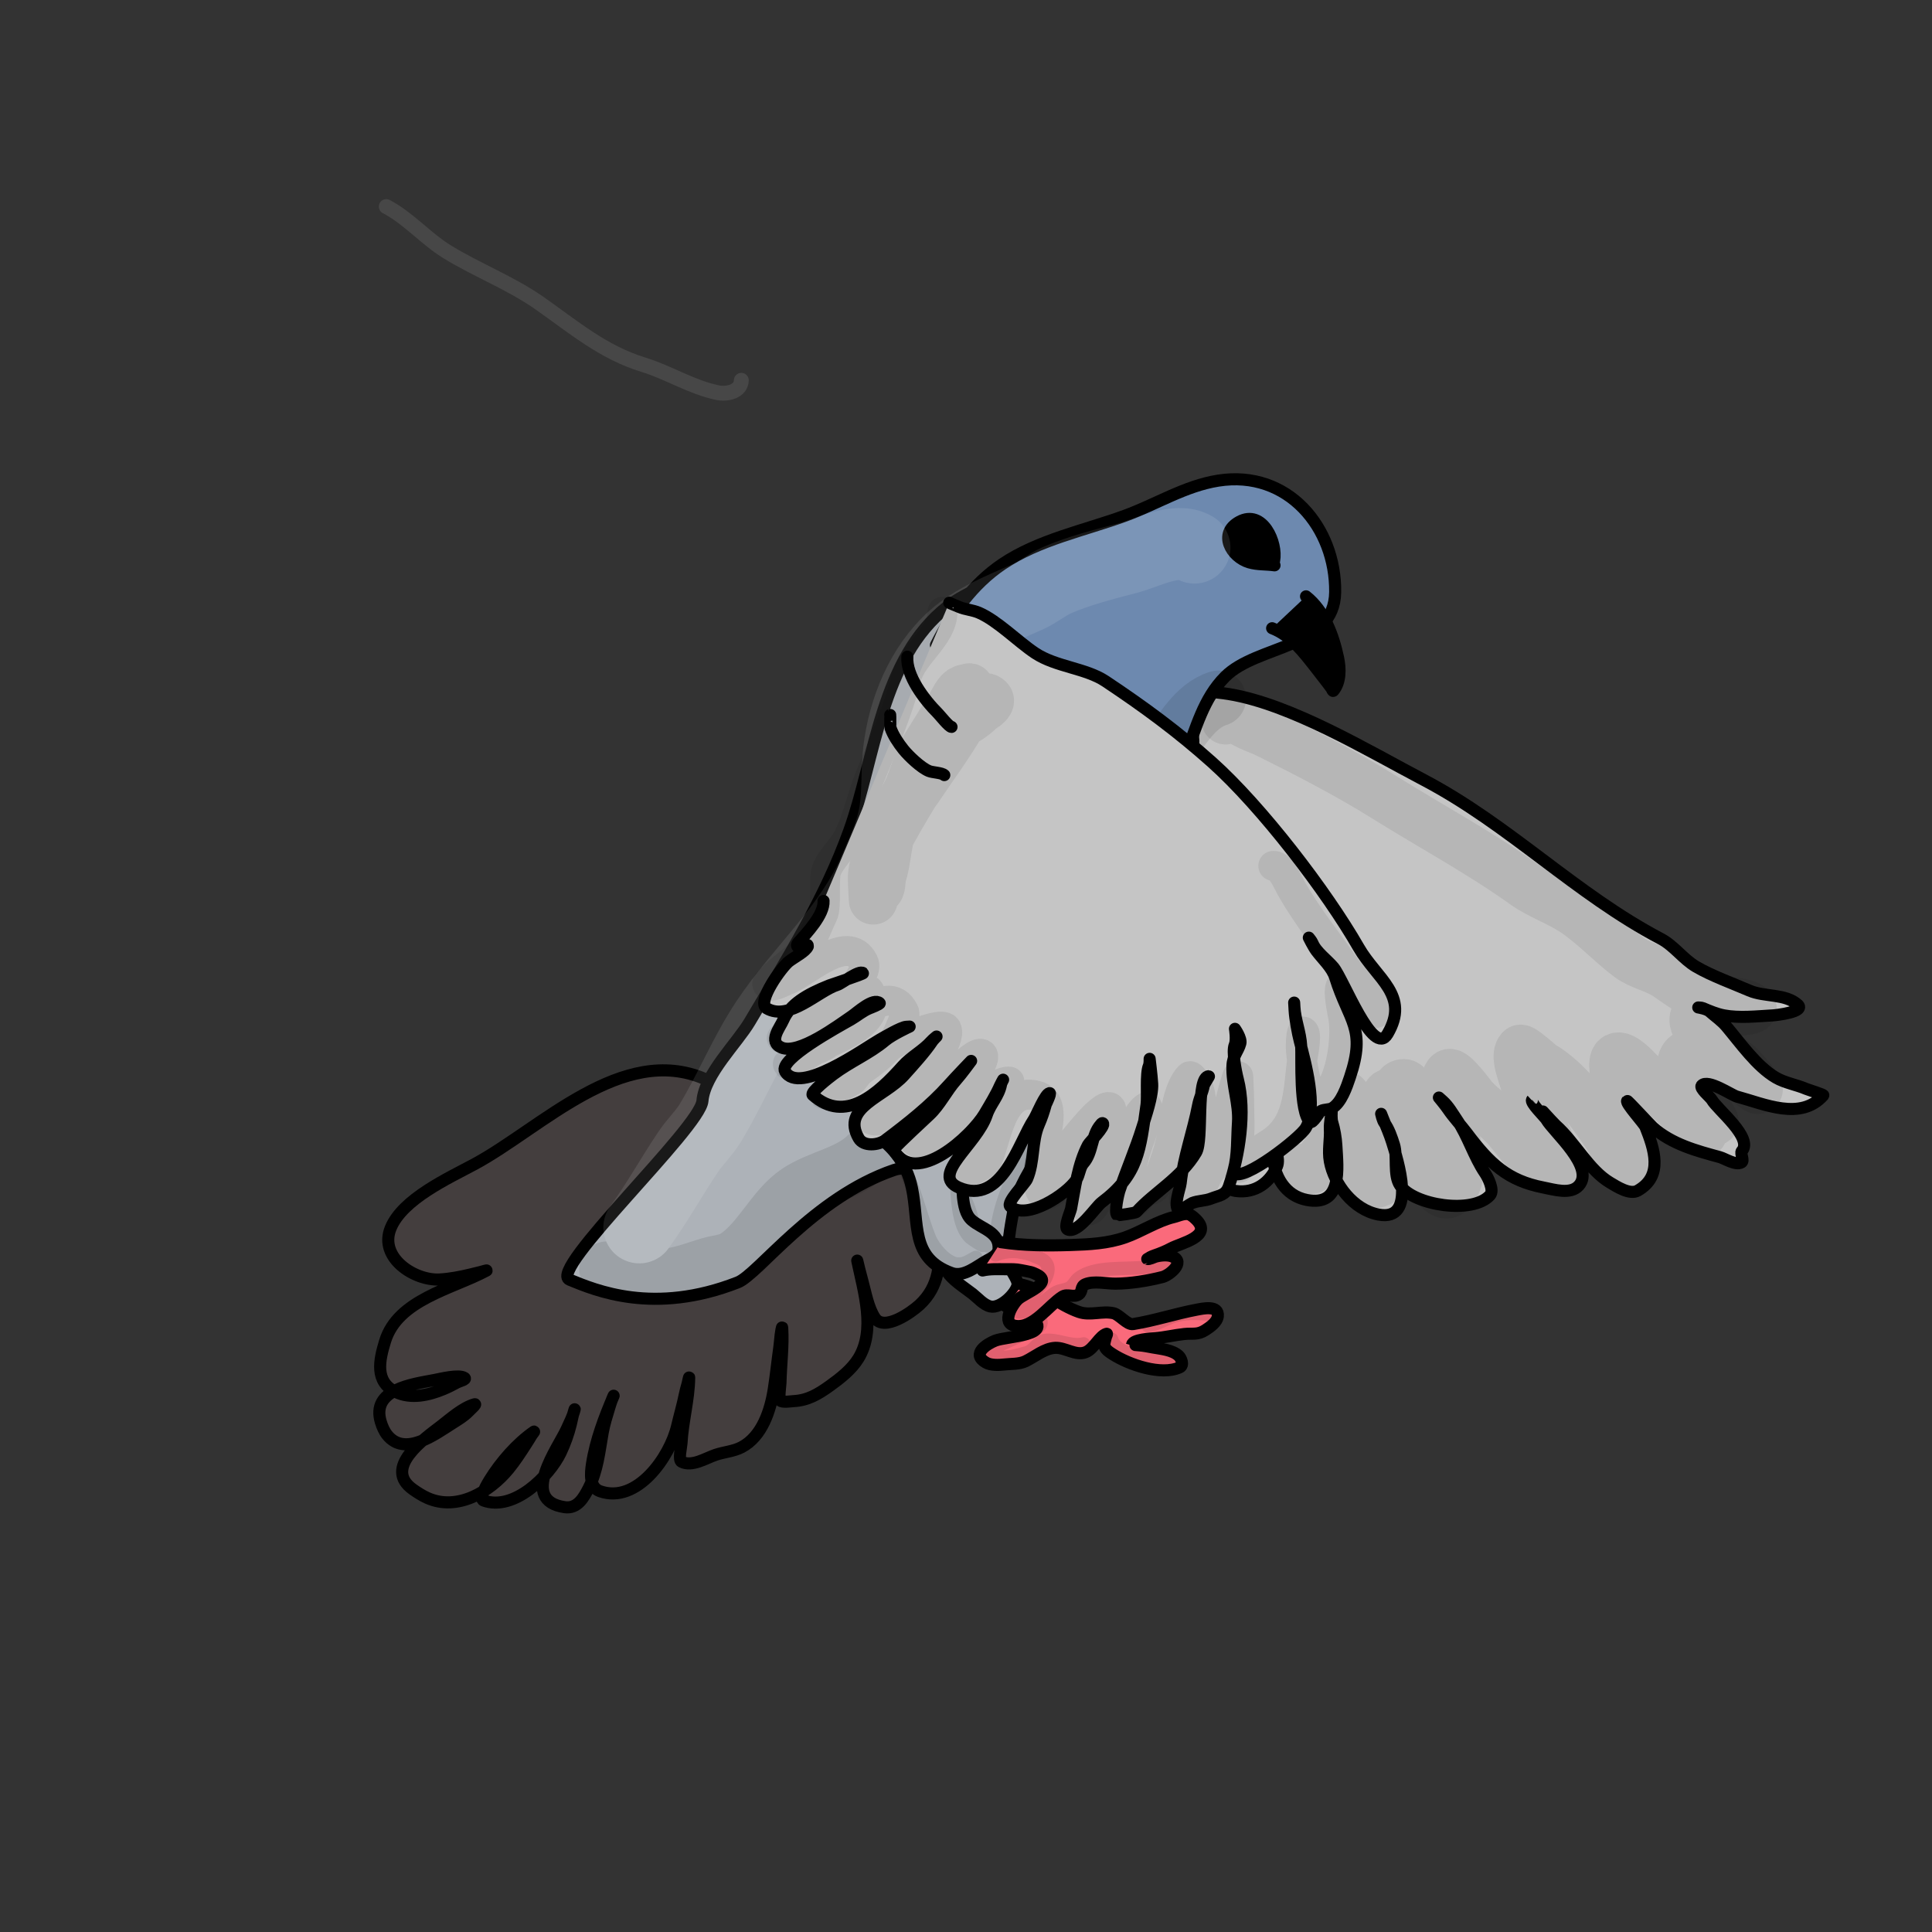 <?xml version="1.0" encoding="UTF-8" standalone="no"?>
<!DOCTYPE svg PUBLIC "-//W3C//DTD SVG 1.1//EN" "http://www.w3.org/Graphics/SVG/1.1/DTD/svg11.dtd">
<svg width="100%" height="100%" viewBox="0 0 1067 1067" version="1.1" xmlns="http://www.w3.org/2000/svg" xmlns:xlink="http://www.w3.org/1999/xlink" xml:space="preserve" xmlns:serif="http://www.serif.com/" style="fill-rule:evenodd;clip-rule:evenodd;stroke-linecap:round;stroke-linejoin:round;stroke-miterlimit:1.5;">
    <rect x="0" y="0" width="1067" height="1067" fill="#333333" stroke="none"/>
    <g id="Artboard1" transform="matrix(2.083,0,0,2.083,0,0)">
        <rect x="0" y="0" width="512" height="512" style="fill:none;"/>
        <g id="flying1" transform="matrix(0.81,0.084,-0.084,0.81,-1.349,-19.127)">
            <g transform="matrix(0.987,-0.159,0.159,0.987,63.495,63.129)">
                <path d="M295.446,197.456C295.618,198.007 303.947,197.529 304.552,197.529C314.676,197.529 324.645,197.15 334.527,199.346C354.527,203.79 378.571,220.201 396.293,230.834C423.404,247.101 443.526,270.68 470.473,286.848C474.634,289.345 477.362,293.863 481.373,296.537C486.233,299.777 493.004,302.655 498.328,305.317C503.125,307.716 509.899,306.897 513.77,310.767C516.254,313.252 506.58,313.795 505.595,313.795C500.338,313.795 494.502,314.125 489.548,312.887C487.289,312.322 484.975,311.206 482.887,310.162C482.426,309.931 481.373,309.859 481.373,309.859C481.373,309.859 484.078,310.445 485.006,311.373C486.699,313.065 488.679,314.555 490.153,316.52C494.428,322.219 499.28,330.073 505.292,334.081C508.147,335.984 511.926,336.792 514.981,338.32C515.613,338.636 520.662,340.51 520.431,340.742C512.567,348.606 501.241,342.52 492.273,339.531C490.598,338.972 483.175,333.186 481.07,335.292C480.198,336.164 483.602,339.145 484.098,340.136C485.766,343.473 496.99,353.283 492.878,357.395C492.251,358.022 493.591,360.52 492.575,361.028C490.62,362.006 487.283,359.465 485.612,358.908C478.206,356.44 470.245,353.837 464.417,348.008C463.519,347.11 456.711,338.76 456.545,338.925C455.884,339.587 461.63,346.612 461.995,347.706C464.44,355.041 466.99,363.98 458.362,368.294C455.678,369.636 451.558,366.585 449.581,365.267C442.811,360.753 438.942,351.599 432.929,345.586C431.97,344.627 425.687,336.781 425.662,336.806C424.829,337.639 429.484,342.632 429.901,343.467C432.007,347.68 444.951,359.905 439.287,365.569C436.39,368.467 431.129,366.406 427.781,365.569C416.225,362.68 410.723,356.786 403.862,346.495C402.018,343.729 399.84,341.204 398.109,338.32C397.288,336.951 395.385,334.384 395.385,334.384C395.385,334.384 396.192,335.191 396.596,335.595C398.375,337.374 399.551,339.815 400.834,341.953C404.146,347.473 405.645,354.209 409.009,359.817C409.794,361.124 411.782,365.522 410.221,367.083C404.24,373.064 385.193,368.97 381.154,362.239C379.054,358.738 380.905,352.767 379.943,348.917C379.341,346.511 378.521,343.604 377.218,341.65C376.634,340.773 376.31,338.622 376.31,338.622C376.31,338.622 376.713,339.834 376.915,340.439C377.756,342.96 378.701,345.463 379.337,348.008C380.725,353.559 386.285,374.497 373.585,371.322C365.5,369.301 359.678,360.592 358.749,353.156C358.291,349.495 359.354,346.092 359.354,342.559C359.354,340.717 360.263,337.109 360.263,337.109C360.263,337.109 359.993,339.362 360.263,340.439C360.829,342.706 361.171,345.642 361.171,348.008C361.171,355.712 362.1,368.148 350.574,365.267C343.605,363.525 340.279,356.97 340.279,349.825L340.279,339.834C340.279,339.834 340.214,342.903 340.582,344.375C341.123,346.54 342.632,351.478 341.491,353.761C339.052,358.639 334.127,362.341 327.563,361.028C319.585,359.432 323.627,343.247 323.627,338.017C323.627,337.108 323.644,330.145 324.838,330.145C325.218,330.145 323.963,333.98 323.93,334.081C323.327,335.89 323.706,338.228 323.324,340.136C321.874,347.386 325.931,360.62 311.819,357.092C304.654,355.301 299.475,345.305 301.221,338.32C302.568,332.933 304.372,323.664 302.433,325.603C301.297,326.739 302.735,333.46 302.735,334.686C302.735,341.336 302.845,345.476 297.891,350.431C294.819,353.503 289.88,351.283 287.899,348.311C284.223,342.797 284.382,332.426 282.752,325.906C282.404,324.513 283.153,320.252 282.147,319.245C281.296,318.395 281.364,321.113 281.238,321.364C280.568,322.704 278.62,325.027 277.302,325.906C273.051,328.74 267.882,329.485 263.072,330.448C257.835,331.495 254.46,328.369 250.355,325.906C240.304,319.875 230.069,306.022 230.069,294.417" style="fill:rgb(197,197,197);stroke:black;stroke-width:3.93px;"/>
            </g>
            <g transform="matrix(1.109,0.11,-0.11,1.109,40.575,-62.856)">
                <path d="M331.927,299.979C342.119,308.093 349.517,322.888 345.499,336.3C342.56,346.114 335.8,356.565 336.078,367.076C336.208,372.016 336.244,377.604 337.758,382.359C338.386,384.332 341.643,386.45 341.622,388.225C341.592,390.824 338.093,395.951 335.112,395.868C333.074,395.811 331.06,394.195 329.308,393.319C326.182,391.757 322.587,390.593 320.158,387.967C316.188,383.677 316.326,376.979 313.795,371.855C308.666,361.471 300.434,350.941 290.121,345.423" style="fill:rgb(173,178,184);stroke:black;stroke-width:3.53px;"/>
                <path d="M339.502,394.886C341.057,394.871 342.548,395.138 344.054,395.527C345.008,395.773 346.003,396.029 346.908,396.425C355.815,400.32 341.53,403.377 338.506,405.37C336.366,406.78 332.32,410.573 337.128,412.189C338.692,412.714 340.912,412.175 342.413,411.683C344.325,411.057 346.775,410.721 348.398,409.482C350.783,407.662 353.071,404.677 356.082,403.908C358.976,403.169 362.427,405.065 365.057,403.379C367.243,401.977 368.05,397.878 369.986,396.859C370.279,396.705 370.007,397.521 369.989,397.852C369.951,398.571 369.88,399.277 369.958,399.998C370.103,401.341 371.934,401.98 372.962,402.376C378.155,404.377 388.065,405.732 392.896,402.171C394.031,401.334 392.747,399.432 391.923,398.935C389.704,397.595 386.479,398.028 383.997,398.075C382.682,398.101 381.329,398.099 380.023,398.262C379.876,398.281 377.896,398.506 377.895,398.482C377.854,396.923 383.069,395.584 384.135,395.277C386.905,394.482 389.512,393.232 392.254,392.364C394.661,391.602 396.091,391.919 398.047,390.006C399.181,388.896 400.939,387.074 400.784,385.316C400.488,381.966 395.973,384.019 394.309,384.701C388.456,387.1 382.853,390.323 376.967,392.549C375.389,393.146 372.526,390.611 370.736,390.574C367.377,390.504 364.255,392.704 360.819,392.248C354.734,391.442 349.267,387.992 343.004,387.785" style="fill:rgb(250,106,123);stroke:black;stroke-width:3.53px;"/>
            </g>
            <g transform="matrix(1.11,-0.096,0.096,1.11,-23.979,-7.246)">
                <path d="M234.088,341.142C209.684,331.068 186.46,356.346 167.2,367.157C159.64,371.4 146.309,377.7 142.989,386.3C139.64,394.977 150.227,401.576 157.584,401.039C160.547,400.823 163.672,400.164 166.547,399.421C167.518,399.17 168.485,398.907 169.455,398.653C170.025,398.504 171.689,397.947 171.173,398.233C161.219,403.763 145.442,407.134 141.934,419.342C140.352,424.848 138.988,431.26 145.37,434.159C149.811,436.178 154.898,434.937 159.181,433.078C160.531,432.493 161.859,431.789 163.138,431.063C163.886,430.639 166.033,430.124 165.306,429.665C163.647,428.617 158.305,430.062 156.56,430.426C150.197,431.753 137.992,433.446 141.103,443.01C141.52,444.292 142.125,445.657 142.99,446.707C148.26,453.098 156.904,446.362 161.958,443.035C163.612,441.946 165.304,440.919 166.674,439.466C167.293,438.809 169.202,437.065 168.341,437.334C164.897,438.407 161.464,441.617 158.666,443.845C153.851,447.68 141.81,456.388 150.836,462.523C152.181,463.437 153.585,464.304 155.085,464.944C163.902,468.706 173.308,462.833 178.664,456.077C180.521,453.735 182.124,451.155 183.696,448.616C184.216,447.777 184.727,446.934 185.213,446.075C185.413,445.722 186.184,444.806 185.855,445.042C180.894,448.61 176.275,454.135 173.173,459.353C172.863,459.874 169.867,464.84 171.551,465.418C180.384,468.446 190.606,458.011 193.795,451.033C195.015,448.363 195.958,445.558 196.612,442.701C196.828,441.756 197.01,440.806 197.206,439.857C197.313,439.342 197.781,437.833 197.66,438.345C197.19,440.33 196.242,442.181 195.451,444.049C193.136,449.514 181.646,465.239 195.264,466.946C198.952,467.409 200.767,464.086 202.17,461.194C204.664,456.054 205.083,450.518 205.966,444.968C206.365,442.459 207.102,440.029 207.791,437.588C208.004,436.834 208.237,436.065 208.494,435.324C208.63,434.933 209.125,433.793 208.969,434.177C206.357,440.626 203.943,447.255 202.993,454.192C202.627,456.863 202.27,461.041 205.498,462.114C216.351,465.722 225.738,451.668 227.669,442.72C228.34,439.615 229.185,436.582 229.765,433.45C229.965,432.372 230.241,431.332 230.52,430.273C230.675,429.685 230.958,427.895 230.962,428.503C230.995,434.952 229.271,441.28 229.044,447.725C229.005,448.819 228.126,452.596 229.157,453.093C232.243,454.581 236.165,451.945 239.006,450.919C241.505,450.017 244.281,449.817 246.638,448.53C252.55,445.302 254.867,437.693 255.733,431.474C256.293,427.448 256.636,423.359 257.136,419.318C257.29,418.073 257.347,416.82 257.471,415.572C257.543,414.853 257.841,412.728 257.899,413.447C258.326,418.743 257.684,424.256 257.664,429.584C257.662,430.184 257.146,434.211 257.695,434.721C258.349,435.328 260.755,434.873 261.558,434.818C265.766,434.528 268.742,432.66 272.05,430.204C275.059,427.971 278.364,425.308 280.306,422.035C285.29,413.632 281.536,402.518 279.521,393.596C279.348,392.833 279.917,395.11 280.116,395.867C280.43,397.062 280.774,398.248 281.12,399.434C282.092,402.764 282.92,407.178 284.933,410.102C287.683,414.096 295.528,408.321 297.88,406.083C309.288,395.227 299.753,377.597 298.374,365.129C297.692,358.957 299.718,352.748 298.882,346.761" style="fill:rgb(68,62,62);stroke:black;stroke-width:3.53px;"/>
            </g>
            <g transform="matrix(1.114,0,0,1.114,7.157,-29.228)">
                <path d="M310.704,183.117C303.915,186.353 296.355,189.613 290.882,194.908C273.181,212.033 274.564,240.848 269.193,262.77C264.135,283.419 254.814,302.291 245.991,321.46C242.933,328.104 234.487,338.072 234.624,345.91C234.763,353.837 194.601,399.916 201.381,401.904C209.233,404.206 226.962,409.7 250.368,397.61C256.048,394.677 269.816,370.664 292.392,360.232C300.044,356.697 309.598,366.035 317.656,361.363C323.01,358.26 326.589,351.866 329.318,346.512C338.095,329.292 335.554,311.153 339.336,292.972C341.79,281.179 345.831,269.261 352.131,258.944C356.228,252.234 366.146,237.926 366.627,230.418C367.105,222.948 363.162,216.242 357.797,211.337C349.752,203.98 340.007,199.868 330.591,194.745C324.346,191.347 318.649,186.845 311.877,184.469" style="fill:rgb(173,178,184);stroke:black;stroke-width:3.53px;"/>
            </g>
            <g transform="matrix(1.105,-0.145,0.145,1.105,-22.392,16.443)">
                <path d="M290.963,204.891C295.86,195.805 302.171,187.385 310.974,181.787C321.768,174.923 335.326,172.602 347.308,168.579C356.485,165.498 364.973,160.382 374.7,159.112C395.215,156.434 408.686,173.807 407.975,192.557C407.348,209.122 384.766,207.316 375.178,216.414C368.575,222.68 366.306,231.256 362.827,239.34C358.95,248.349 354.186,256.94 348.081,264.648" style="fill:rgb(109,137,175);stroke:black;stroke-width:3.53px;"/>
            </g>
            <g transform="matrix(1.114,0,0,1.114,-2.121,-43.269)">
                <path d="M403.207,193.647C408.978,197.264 412.383,204.333 414.397,210.615C415.352,213.593 415.875,217.512 414.007,220.279C413.829,220.543 413.569,219.817 413.35,219.585C412.916,219.124 412.496,218.648 412.062,218.187C410.791,216.837 409.508,215.495 408.218,214.164C404.18,210.002 400.093,205.517 394.311,203.938" style="stroke:black;stroke-width:3.53px;"/>
            </g>
            <g transform="matrix(1.114,0,0,1.114,1.732,-46.256)">
                <path d="M389.392,186.924C389.862,181.632 384.552,172.217 378.097,176.657C372.177,180.729 376.817,187.165 382.212,188.166C384.724,188.632 387.143,188.16 389.653,188.261" style="stroke:black;stroke-width:3.53px;"/>
            </g>
            <g transform="matrix(1.101,-0.173,0.173,1.101,-43.635,30.826)">
                <path d="M307.297,309.883C310.771,319.866 313.112,329.242 311.274,339.858C309.919,347.679 305.454,355.892 305.92,363.921C306.053,366.209 306.396,369.091 308.138,370.762C310.991,373.497 316.091,374.596 315.498,379.572C315.299,381.245 313.347,382.062 312.022,382.685C309.01,384.103 304.993,387.347 301.464,385.863C289.499,380.832 292.805,370.863 291.15,360.351C289.949,352.72 285.635,347.158 279.401,342.962" style="fill:rgb(173,178,184);stroke:black;stroke-width:3.53px;"/>
                <path d="M310.516,385.582C312.805,385.188 315.017,385.454 317.314,385.57C318.816,385.647 320.247,385.662 321.709,386.066C322.622,386.318 323.568,386.484 324.472,386.766C325.083,386.956 325.645,387.245 326.201,387.558C331.139,390.338 322.626,392.719 320.442,394.483C318.775,395.83 314.981,401.289 319.198,402.227C324.41,403.386 329.271,396.723 333.421,394.417C334.943,393.571 336.65,394.992 338.198,394.027C339.453,393.246 338.725,391.745 340.252,391.181C342.787,390.247 346.424,391.339 349.077,391.461C353.547,391.667 358.513,391.116 362.892,390.253C364.914,389.855 369.886,386.273 366.147,384.45C364.811,383.799 362.666,383.886 361.229,384.195C360.727,384.304 359.231,384.977 358.726,384.752C358.721,384.75 359.47,384.333 359.477,384.33C359.942,384.113 360.427,383.948 360.92,383.805C362.606,383.318 364.223,382.776 365.814,382.021C368.815,380.598 378.146,379.232 373.701,374.108C373.23,373.566 372.655,373.001 372.049,372.609C370.641,371.698 368.611,372.664 367.104,372.937C362.264,373.815 357.425,376.7 352.662,378.105C347.427,379.649 341.987,379.612 336.578,379.501C329.811,379.363 322.93,378.976 316.279,377.6" style="fill:rgb(250,106,123);stroke:black;stroke-width:3.53px;"/>
            </g>
            <g transform="matrix(1.114,-1.38778e-17,1.38778e-17,1.114,7.157,-29.228)">
                <g opacity="0.1">
                    <path d="M372.433,213.354C365.818,216.126 362.492,224.374 359.127,230.025C357.523,232.719 355.444,235.178 353.73,237.815C352.121,240.29 350.079,242.347 348.833,245.055C346.897,249.261 346.105,253.757 343.818,257.875C338.533,267.389 331.834,276.581 330.114,287.499C329.149,293.618 329.494,299.799 329.126,305.944C328.597,314.754 326.889,323.697 325.273,332.342C323.71,340.7 322.348,349.348 316.602,356.035" style="fill:none;stroke:black;stroke-width:16.26px;"/>
                    <path d="M341.652,261.385C342.027,267.98 338.41,272.95 336.559,278.835C335.269,282.937 335.059,287.351 334.097,291.531" style="fill:none;stroke:black;stroke-width:16.26px;"/>
                    <path d="M359.462,236.83C357.634,240.951 354.59,245.411 351.494,248.74" style="fill:none;stroke:black;stroke-width:16.26px;"/>
                    <path d="M283.983,356.941C279.136,362.765 270.762,364.707 264.971,369.545C258.492,374.957 255.601,384.937 248.907,390.393C246.934,392.001 244.148,392.412 241.839,393.341C237.635,395.032 232.97,397.611 228.415,398.123C222.909,398.743 217.414,397.145 211.984,397.727" style="fill:none;stroke:black;stroke-width:16.26px;"/>
                    <g transform="matrix(0.991,0.137,-0.137,0.991,44.459,-41.673)">
                        <path d="M339.738,315.024C339.512,318.552 341.549,322.211 342.258,325.604C343.094,329.602 342.65,334.157 341.931,338.155C341.194,342.258 338.436,345.908 337.05,349.866C334.184,358.055 332.647,367.719 334.245,376.316" style="fill:none;stroke:black;stroke-width:3.93px;"/>
                    </g>
                    <path d="M338.383,310.713C340.06,312.135 340.851,314.455 341.568,316.459C343.507,321.873 344.789,328.695 342.68,334.229" style="fill:none;stroke:black;stroke-width:3.93px;"/>
                    <g transform="matrix(0.984,-0.18,0.18,0.984,-53.359,61.99)">
                        <path d="M305.159,312.092C306.546,319.439 309.328,327.287 308.815,334.906C308.54,339.001 307.116,342.59 306.286,346.554C304.99,352.743 304.136,358.946 304.227,365.293C304.278,368.884 304.537,374.179 307.116,376.94C307.28,377.116 310.315,379.6 310.525,379.431C311.439,378.695 310.712,375.575 309.609,375.215C309.04,375.029 310.457,376.058 310.887,376.474C311.137,376.715 314.466,380.055 312.142,379.782C311.473,379.704 310.88,377.882 310.656,377.373C309.818,375.466 308.847,373.982 307.118,372.822" style="fill:none;stroke:black;stroke-width:3.93px;"/>
                    </g>
                    <g transform="matrix(0.974,-0.225,0.225,0.974,-68.051,80.032)">
                        <path d="M281.798,341.238C293.349,348.911 292.958,363.701 296.091,375.413C296.856,378.274 300.072,383.201 303.194,383.817C305.458,384.263 306.797,383.284 308.835,382.574" style="fill:none;stroke:black;stroke-width:3.93px;"/>
                    </g>
                    <path d="M312.975,365.204C315.169,368.277 316.416,371.548 317.553,375.102" style="fill:none;stroke:black;stroke-width:3.93px;"/>
                    <g transform="matrix(0.99,-0.14,0.14,0.99,-39.589,46.255)">
                        <path d="M313.591,383.335C315.5,382.473 318.462,382.284 320.488,382.7C321.853,382.981 323.218,383.299 324.482,383.899C325.565,384.413 326.676,384.772 327.603,385.56C329.324,387.023 328.744,389.29 327.667,391.012C325.564,394.377 321.453,396.505 319.474,399.895C319.114,400.513 320.9,400.201 321.611,400.111C323.057,399.929 324.969,398.702 326.273,397.999C327.921,397.112 329.245,395.672 330.941,394.892C332.24,394.295 334.045,394.379 335.192,393.549C336.107,392.886 336.579,391.762 337.511,391.087C342.4,387.543 351.302,389.031 357.038,388.568C358.932,388.415 362.182,388.851 363.706,387.443" style="fill:none;stroke:black;stroke-width:3.93px;"/>
                    </g>
                    <g transform="matrix(0.993,0.12,-0.12,0.993,39.128,-36.943)">
                        <path d="M342.005,392.361C343.428,392.859 344.782,393.446 346.166,394.035C347.094,394.43 347.938,394.763 348.756,395.376C352.304,398.034 350.817,399.165 347.719,401.432C345.536,403.03 343.345,404.611 341.207,406.269C340.17,407.073 338.853,407.915 338.508,409.302C338.355,409.922 341.071,410.313 341.419,410.275C343.96,409.997 346.407,408.509 348.635,407.344C350.66,406.284 351.057,403.338 353.109,402.618C356.657,401.371 360.825,402.827 364.332,401.105" style="fill:none;stroke:black;stroke-width:3.93px;"/>
                    </g>
                    <g transform="matrix(1,2.77556e-17,-2.77556e-17,1,-11.515,4.831)">
                        <path d="M372.257,398.035C373.867,402.142 381.762,402.276 385.52,402.215C386.766,402.195 388.84,402.384 389.881,401.546" style="fill:none;stroke:black;stroke-width:3.93px;"/>
                    </g>
                    <g transform="matrix(1,2.77556e-17,-2.77556e-17,1,-9.632,2.309)">
                        <path d="M380.501,395.493C383.275,394.77 385.205,393.172 387.688,392.013C390.742,390.589 394.431,390.383 397.718,390.328" style="fill:none;stroke:black;stroke-width:3.93px;"/>
                    </g>
                    <path d="M360.981,170.238C355.437,167.626 347.136,173.342 341.829,175.32C335.392,177.719 327.956,180.478 321.974,183.858C319.163,185.446 316.859,187.89 314.036,189.523C306.972,193.611 299.138,197.573 293.568,203.702C285.184,212.931 281.375,226.077 281.214,238.313C281.133,244.431 282.318,250.488 281.869,256.617C281.436,262.535 279.359,268.219 277.619,273.844C272.272,291.127 259.135,304.959 250.803,320.811C245.55,330.804 242.423,341.813 237.606,352.025C236.098,355.221 233.764,357.924 232.096,361.033C227.902,368.849 224.547,376.921 220.083,384.594" style="fill:none;stroke:rgb(255,254,254);stroke-width:21.02px;"/>
                    <path d="M115.747,95.459C122.588,98.185 128.194,103.608 134.838,106.793C144.084,111.226 154.191,113.904 163.172,118.904C173.823,124.834 183.145,131.31 195.31,133.698C202.892,135.186 209.945,138.801 217.715,139.571C220.441,139.842 224.448,138.578 224.2,135.261" style="fill:none;stroke:rgb(255,254,254);stroke-width:4.34px;"/>
                </g>
            </g>
            <g transform="matrix(0.987,-0.159,0.159,0.987,63.495,63.129)">
                <path d="M245.256,164.502C245.169,164.547 247.735,165.733 248.431,166.082C250.374,167.053 252.673,167.272 254.761,168.315C260.597,171.233 266.833,178.393 272.259,182.463C278.724,187.312 288.427,188.26 294.598,192.888C306.649,201.926 317.122,210.572 327.733,221.183C343.129,236.579 362.714,265.456 372.037,284.103C377.33,294.687 387.954,300.623 379.856,312.771C374.73,320.459 366.565,294.181 363.474,290.06C361.61,287.574 358.109,284.76 357.145,281.869C356.916,281.183 356.028,280.008 356.028,280.008C356.028,280.008 357.338,283.09 358.262,284.475C360.089,287.216 363.046,290.207 363.847,293.411C367.532,308.152 373.126,310.421 366.825,326.174C365.624,329.176 363.568,334.318 360.496,335.854C359.424,336.389 357.865,336.052 356.773,336.598C356.279,336.845 353.835,340.734 353.05,339.949C349.651,336.551 351.561,319.117 351.561,315.004C351.561,310.6 350.071,306.577 350.071,302.346L350.071,300.857L350.071,303.463C350.071,306.045 350.654,310.845 351.188,313.515C352.573,320.441 355.842,335.388 351.561,341.811C349.427,345.01 330.363,358.216 327.361,355.214C327.097,354.95 327.243,354.45 327.361,354.097C328.949,349.333 328.961,343.897 329.594,338.832C330.369,332.638 328.227,326.441 328.85,320.217C329.173,316.988 330.99,315.659 331.828,313.143C332.362,311.542 330.339,308.303 330.339,308.303C330.339,308.303 330.746,311.957 329.967,313.515C328.921,315.607 329.858,322.28 330.339,324.684C332.508,335.531 329.418,349.512 325.499,359.309C324.296,362.316 322.195,362.148 319.542,363.032C317.413,363.742 315.25,363.47 313.213,364.149C312.62,364.346 309.009,366.646 308.745,366.383C306.994,364.631 309.546,359.346 309.862,357.447C311.25,349.123 314.843,340.875 316.936,332.503C317.514,330.189 318.629,328.339 319.17,326.174C319.29,325.691 321.184,323.195 321.031,323.195C316.603,323.195 318.118,343.761 315.447,347.767C310.055,355.855 300.981,359.999 294.97,366.011C294.545,366.436 288.702,366.817 288.641,366.755C287.647,365.762 289.456,359.691 289.758,358.937C292.448,352.211 295.788,345.585 298.321,338.832C299.648,335.291 302.416,328.596 302.416,324.684C302.416,321.951 302.044,316.494 302.044,316.494C302.044,316.494 302.009,318.052 301.671,318.727C300.419,321.232 300.72,328.694 300.182,331.386C297.252,346.038 296.367,353.91 283.801,362.287C281.725,363.671 275.575,372.136 272.259,370.478C270.905,369.801 273.514,364.715 273.748,363.777C275.451,356.965 276.752,349.462 280.45,343.3C280.86,342.616 286.569,337.505 285.662,336.598C285.388,336.324 284.99,336.898 284.918,336.971C281.594,340.294 281.958,345.887 278.588,349.257C277.301,350.544 277.146,352.917 275.982,354.469C272.565,359.025 259.001,366.9 254.016,361.915C252.729,360.628 259.299,354.701 259.973,353.352C262.746,347.806 262.143,341.194 264.813,335.854C265.861,333.758 266.639,331.864 267.419,329.524C267.455,329.416 269.477,325.801 268.908,325.801C267.489,325.801 264.25,332.758 263.324,333.992C257.782,341.382 251.315,361.682 237.635,354.841C228.47,350.259 244.262,341.252 248.059,331.758C249.483,328.199 252.317,325.894 253.271,322.078C253.406,321.54 254.016,320.589 254.016,320.589C254.016,320.589 253.223,321.803 252.899,322.451C251.466,325.317 249.143,328.643 247.315,331.386C242.907,337.996 223.576,354.274 217.158,341.438C216.994,341.11 220.095,338.432 229.444,330.641C233.024,327.658 235.42,323.176 238.751,319.844C240.617,317.979 243.964,313.888 243.964,313.888C243.964,313.888 238.69,318.789 236.145,321.334C229.763,327.716 221.914,333.179 214.551,338.087C212.292,339.594 207.446,339.886 205.988,336.971C200.768,326.53 215.043,324.192 221.998,317.238C225.005,314.231 229.109,310.238 231.678,306.814C232.099,306.252 233.167,305.324 233.167,305.324C233.167,305.324 231.867,306.252 231.305,306.814C228.442,309.677 224.472,311.413 221.625,314.26C212.987,322.898 201.837,332.074 191.841,322.078C190.919,321.157 197.827,316.474 198.915,315.749C204.598,311.96 211.099,309.682 216.413,305.697C218.855,303.865 224.604,301.601 224.604,301.601L223.487,301.601C221.841,301.601 216.26,304.47 214.551,305.324C209.206,307.997 187.337,322.007 183.278,313.888C181.254,309.84 201.213,300.452 205.616,298.251C207.683,297.217 209.693,295.65 211.945,294.9C212.334,294.77 215.602,293.716 215.296,293.411C213.332,291.447 207.806,296.043 205.988,297.134C201.389,299.894 188.018,308.811 182.533,306.069C178.222,303.913 182.42,299.593 183.65,297.134C186.143,292.149 191.625,289.263 199.287,286.709C200.152,286.421 210.737,283.64 210.456,283.358C209.263,282.165 203.304,286.356 201.893,286.709C195.531,288.3 185.52,297.76 178.438,293.038C175.169,290.859 184.185,279.775 186.628,278.146C188.614,276.822 192.156,275.283 192.958,273.678C192.958,273.678 193.082,272.81 192.585,273.306C191.238,274.653 188.27,273.898 189.979,272.189C192.776,269.393 198.915,263.645 198.915,259.158" style="fill:rgb(197,197,197);stroke:black;stroke-width:3.93px;"/>
            </g>
            <g opacity="0.08">
                <g transform="matrix(1.293,-0.134,0.134,1.293,-21.469,8.352)">
                    <path d="M337.292,230.228C339.131,230.001 340.88,234.262 341.904,236.053C345.762,242.805 350.851,249.161 355.342,255.576C357.321,258.404 360.227,260.784 361.68,263.69C361.973,264.274 363.867,266.32 363.202,266.986C362.341,267.847 356.359,261.918 356.102,261.661C356.058,261.617 354.593,259.875 354.328,260.14C353.279,261.189 354.612,266.919 354.835,268.254C355.729,273.618 354.184,285.506 349.257,288.791C345.741,291.135 344.186,277.456 344.186,275.86C344.186,275.486 344.148,271.005 344.946,271.803C345.822,272.679 344.548,278.539 344.439,279.41C343.482,287.068 343.675,295.385 336.072,299.947C334.011,301.184 332.029,302.983 329.987,304.004C329.29,304.352 329.017,306.33 328.466,305.779C327.589,304.902 328.321,301.973 328.466,300.961C329.122,296.365 328.719,292.528 328.719,287.777C328.719,287.536 328.57,282.706 328.466,282.706C328.169,282.706 326.801,288.099 326.691,288.537C325.336,293.955 325.807,302.353 321.62,306.539C320.641,307.518 320.333,309.348 319.338,310.343C318.225,311.456 316.529,311.651 315.788,313.132C315.702,313.305 315.133,313.998 315.028,313.892C314.061,312.925 317.657,307.47 318.07,306.539C319.883,302.46 319.338,297.698 319.338,293.355C319.338,290.565 319.428,287.818 318.324,285.241C318.226,285.012 316.803,282.452 316.295,282.959C313.702,285.553 312.626,292.15 312.239,295.637C311.674,300.721 309.738,305.167 308.182,309.835C307.513,311.843 306.26,311.201 304.886,312.117C304.587,312.317 302.945,314.74 302.604,314.399C299.575,311.37 302.704,301.472 304.125,297.919C304.399,297.234 306.227,290.276 305.647,290.566C303.81,291.484 302.416,294.746 301.59,296.397C299.232,301.114 297.028,305.774 294.744,310.343C294.135,311.561 292.343,317.129 290.941,316.428C289.983,315.949 290.18,312.476 290.18,311.61C290.18,306.614 293.421,300.62 294.998,295.89C295.244,295.152 297.486,291.787 296.519,290.819C295.375,289.676 291.616,293.888 291.194,294.369C289.163,296.691 284.32,302.09 283.588,305.018C282.985,307.429 283.937,311.056 281.306,312.371C277.987,314.03 278.517,308.037 278.517,306.032C278.517,302.45 284.504,289.4 278.01,287.777C268.977,285.519 267.98,299.217 265.586,304.004C265.09,304.995 261.252,307.506 260.515,306.032C259.772,304.547 262.5,302.019 263.304,301.215C266.359,298.16 267.37,292.681 269.643,289.045C269.866,288.687 271.484,284.227 271.164,284.227C267.761,284.227 264.013,288.791 261.529,290.566C260.374,291.391 258.033,292.134 257.219,293.355C256.4,294.584 255.423,297.295 254.176,297.919C252.685,298.665 248.739,300.595 247.077,298.933C245.913,297.769 252.402,294.002 252.909,293.608C257.413,290.105 260.806,286.434 263.304,281.438C263.524,280.999 265.385,277.914 264.318,277.381C263.018,276.731 260.322,279.633 259.247,280.17C255.69,281.949 252.591,283.071 249.359,285.495C247.408,286.959 247.183,289.193 245.556,290.819C244.325,292.05 240.992,293.355 240.992,293.355C240.992,293.355 237.506,294.686 236.428,293.608C236.191,293.372 241.29,289.507 241.753,289.045C245.68,285.117 251.376,281.716 253.923,276.621C254.506,275.456 256.179,272.512 255.444,271.043C254.669,269.491 249.058,271.706 248.091,272.057C241.751,274.362 236.079,278.438 232.118,283.72C231.402,284.675 224.503,287.261 224.511,287.27C225.805,288.563 229.187,284.744 230.343,283.974C235.012,280.861 241.368,276.948 243.527,271.55C243.894,270.633 245.352,267.845 244.795,266.732C240.536,258.215 229.356,271.973 225.526,274.846C223.346,276.481 220.209,276.744 217.919,277.888C217.586,278.055 215.582,279.862 215.637,279.917C216.234,280.513 222.597,276.213 223.244,275.86C228.109,273.207 240.115,269.543 236.175,261.661C235.557,260.427 232.719,261.598 231.611,261.915C227.405,263.117 222.005,267.211 218.933,270.282C217.807,271.408 216.114,271.834 215.13,272.818C214.931,273.017 213.342,273.832 213.355,273.832C214.279,273.832 217.454,271.066 218.426,270.536C223.337,267.857 228.977,264.143 232.625,259.887C233.568,258.786 235.51,256.022 234.653,254.309C230.795,246.593 219.723,257.426 215.384,258.872C214.429,259.191 211.649,260.97 210.566,259.887C210.035,259.356 216.575,254.176 217.412,253.548C221.84,250.227 222.447,246.52 224.511,242.392C225.405,240.605 224.671,234.146 225.272,231.743C225.966,228.969 229.495,225.833 230.85,223.122C233.184,218.455 234.242,212.995 236.175,208.163C239.454,199.965 243.125,192.025 245.302,183.315C246.845,177.146 254.43,172.835 254.43,166.581" style="fill:none;stroke:black;stroke-width:7.49px;"/>
                </g>
                <g transform="matrix(1.222,-0.127,0.127,1.222,4.078,23.202)">
                    <path d="M256.869,182.287C256.928,182.296 255.217,182.622 254.937,182.808C253.547,183.735 253.001,185.191 252.148,186.612C249.901,190.356 247.621,194.057 245.302,197.768C242.966,201.506 242.178,206.045 240.231,209.938C237.865,214.671 234.471,217.95 233.386,223.376C232.72,226.703 231.104,229.4 231.104,232.757C231.104,234.703 231.357,238.589 231.357,238.589C231.357,238.589 231.079,235.185 231.357,233.518C231.878,230.395 233.237,226.715 234.653,223.883C239.254,214.681 245.26,206.219 249.866,197.007C252.269,192.202 256.175,191.712 259.501,188.386C259.83,188.057 262.99,186.298 262.036,185.344C259.696,183.003 255.674,190.14 254.937,191.429C251.584,197.297 247.376,202.898 243.527,208.67C241.058,212.375 237.874,214.983 236.428,219.319C235.013,223.565 234.865,228.572 233.639,232.25C233.36,233.089 233.621,235.8 232.625,235.8" style="fill:none;stroke:black;stroke-width:12.93px;"/>
                </g>
                <g transform="matrix(1.222,-0.127,0.127,1.222,4.078,23.202)">
                    <path d="M324.766,190.83C324.734,191.151 324.859,190.085 325.147,189.941C325.828,189.6 327.161,190.156 327.677,190.525C330.592,192.607 333.354,193.265 336.437,194.807C346.576,199.877 357.147,205.318 366.803,211.353C379.12,219.051 392.119,226.043 403.982,234.517C407.897,237.313 412.924,238.986 417.024,241.719C422.258,245.208 426.602,250.022 431.623,253.787C434.556,255.987 438.454,256.59 441.551,258.654C445.339,261.18 448.748,264.103 453.425,264.883C456.323,265.366 459.142,265.339 461.989,266.051C462.388,266.15 464.325,266.808 464.325,267.413C464.325,267.8 460.913,268.144 460.627,268.192C457.807,268.662 450.127,266.018 448.948,269.555C448.362,271.31 449.881,272.966 450.505,274.421C452.693,279.526 458.392,279.331 461.6,283.18C461.938,283.586 466.457,288.538 465.883,288.825C465.32,289.107 462.835,286.425 462.184,286.1C458.249,284.132 451.569,276.819 446.806,279.677C444.902,280.819 445.502,284.285 446.222,285.906C448.125,290.185 452.204,293.197 454.203,297.196C454.326,297.441 452.283,297.74 451.867,298.363C451.48,298.945 451.089,301.009 451.089,300.31C451.089,299.184 447.546,296.573 446.806,295.833C442.827,291.854 438.515,288.32 434.543,284.348C433.661,283.467 430.043,279.396 428.314,280.261C426.721,281.057 428.086,286.32 428.314,287.463C429.398,292.883 431.318,298.282 432.207,303.619C432.398,304.761 432.698,308.63 431.429,309.264C430.117,309.92 426.642,302.279 425.978,301.283C421.745,294.933 415.379,286.245 408.654,282.402C408.156,282.117 403.308,277.626 402.814,278.119C401.433,279.5 402.775,283.31 403.204,284.738C404.954,290.572 407.921,297.287 410.601,302.646C411.619,304.684 414.132,308.764 411.184,310.237C409.522,311.069 406.939,307.308 405.734,306.344C403.031,304.182 401.212,301.298 398.921,298.753C396.38,295.929 393.166,293.977 390.551,291.161C389.964,290.529 385.235,283.892 383.933,284.543C382.221,285.399 383.046,292.328 383.349,293.692C384.649,299.545 389.671,310.728 384.322,316.077C382.21,318.19 378.825,312.628 378.482,311.6C376.71,306.282 375.313,300.368 374.395,294.86C374.107,293.133 373.999,288.819 372.643,287.463C372.182,287.002 371.157,287.196 370.696,287.657C369.92,288.434 371.648,291.183 371.086,291.745C370.847,291.984 370.341,290.628 370.307,290.577C369.845,289.884 368.575,289.266 367.776,289.799C366.731,290.496 366.636,293.75 366.414,294.86C365.482,299.519 367.888,304.035 366.998,308.486C366.719,309.878 367.107,312.616 365.635,313.352C362.377,314.981 359.27,312.755 359.017,309.459C358.751,305.996 360.432,299.443 358.822,296.222C358.193,294.963 357.719,294.038 357.265,292.524C357.047,291.796 356.486,290.383 356.486,290.383C356.486,290.383 355.886,291.323 356.097,291.745C356.683,292.916 356.714,295.633 356.486,297.001C356.163,298.943 353.689,301.586 352.593,303.23C351.368,305.068 349.285,308.29 347.727,309.848C346.882,310.693 343.834,308.903 343.834,310.043" style="fill:none;stroke:black;stroke-width:12.93px;"/>
                </g>
            </g>
            <g transform="matrix(1.222,-0.127,0.127,1.222,4.078,23.202)">
                <path d="M240.41,174.073C240.047,179.09 244.872,185.446 248.491,189.065C249.063,189.637 251.452,192.683 252.109,192.683" style="fill:none;stroke:black;stroke-width:3.2px;"/>
            </g>
            <g transform="matrix(1.222,-0.127,0.127,1.222,4.078,23.202)">
                <path d="M235.866,189.516C235.919,189.496 235.838,192.607 235.934,192.896C236.59,194.863 238.033,197.009 239.339,198.642C240.773,200.434 244.055,203.55 246.15,204.388C247.123,204.778 249.557,204.816 250.193,205.452" style="fill:none;stroke:black;stroke-width:3.2px;"/>
            </g>
        </g>
    </g>
</svg>

